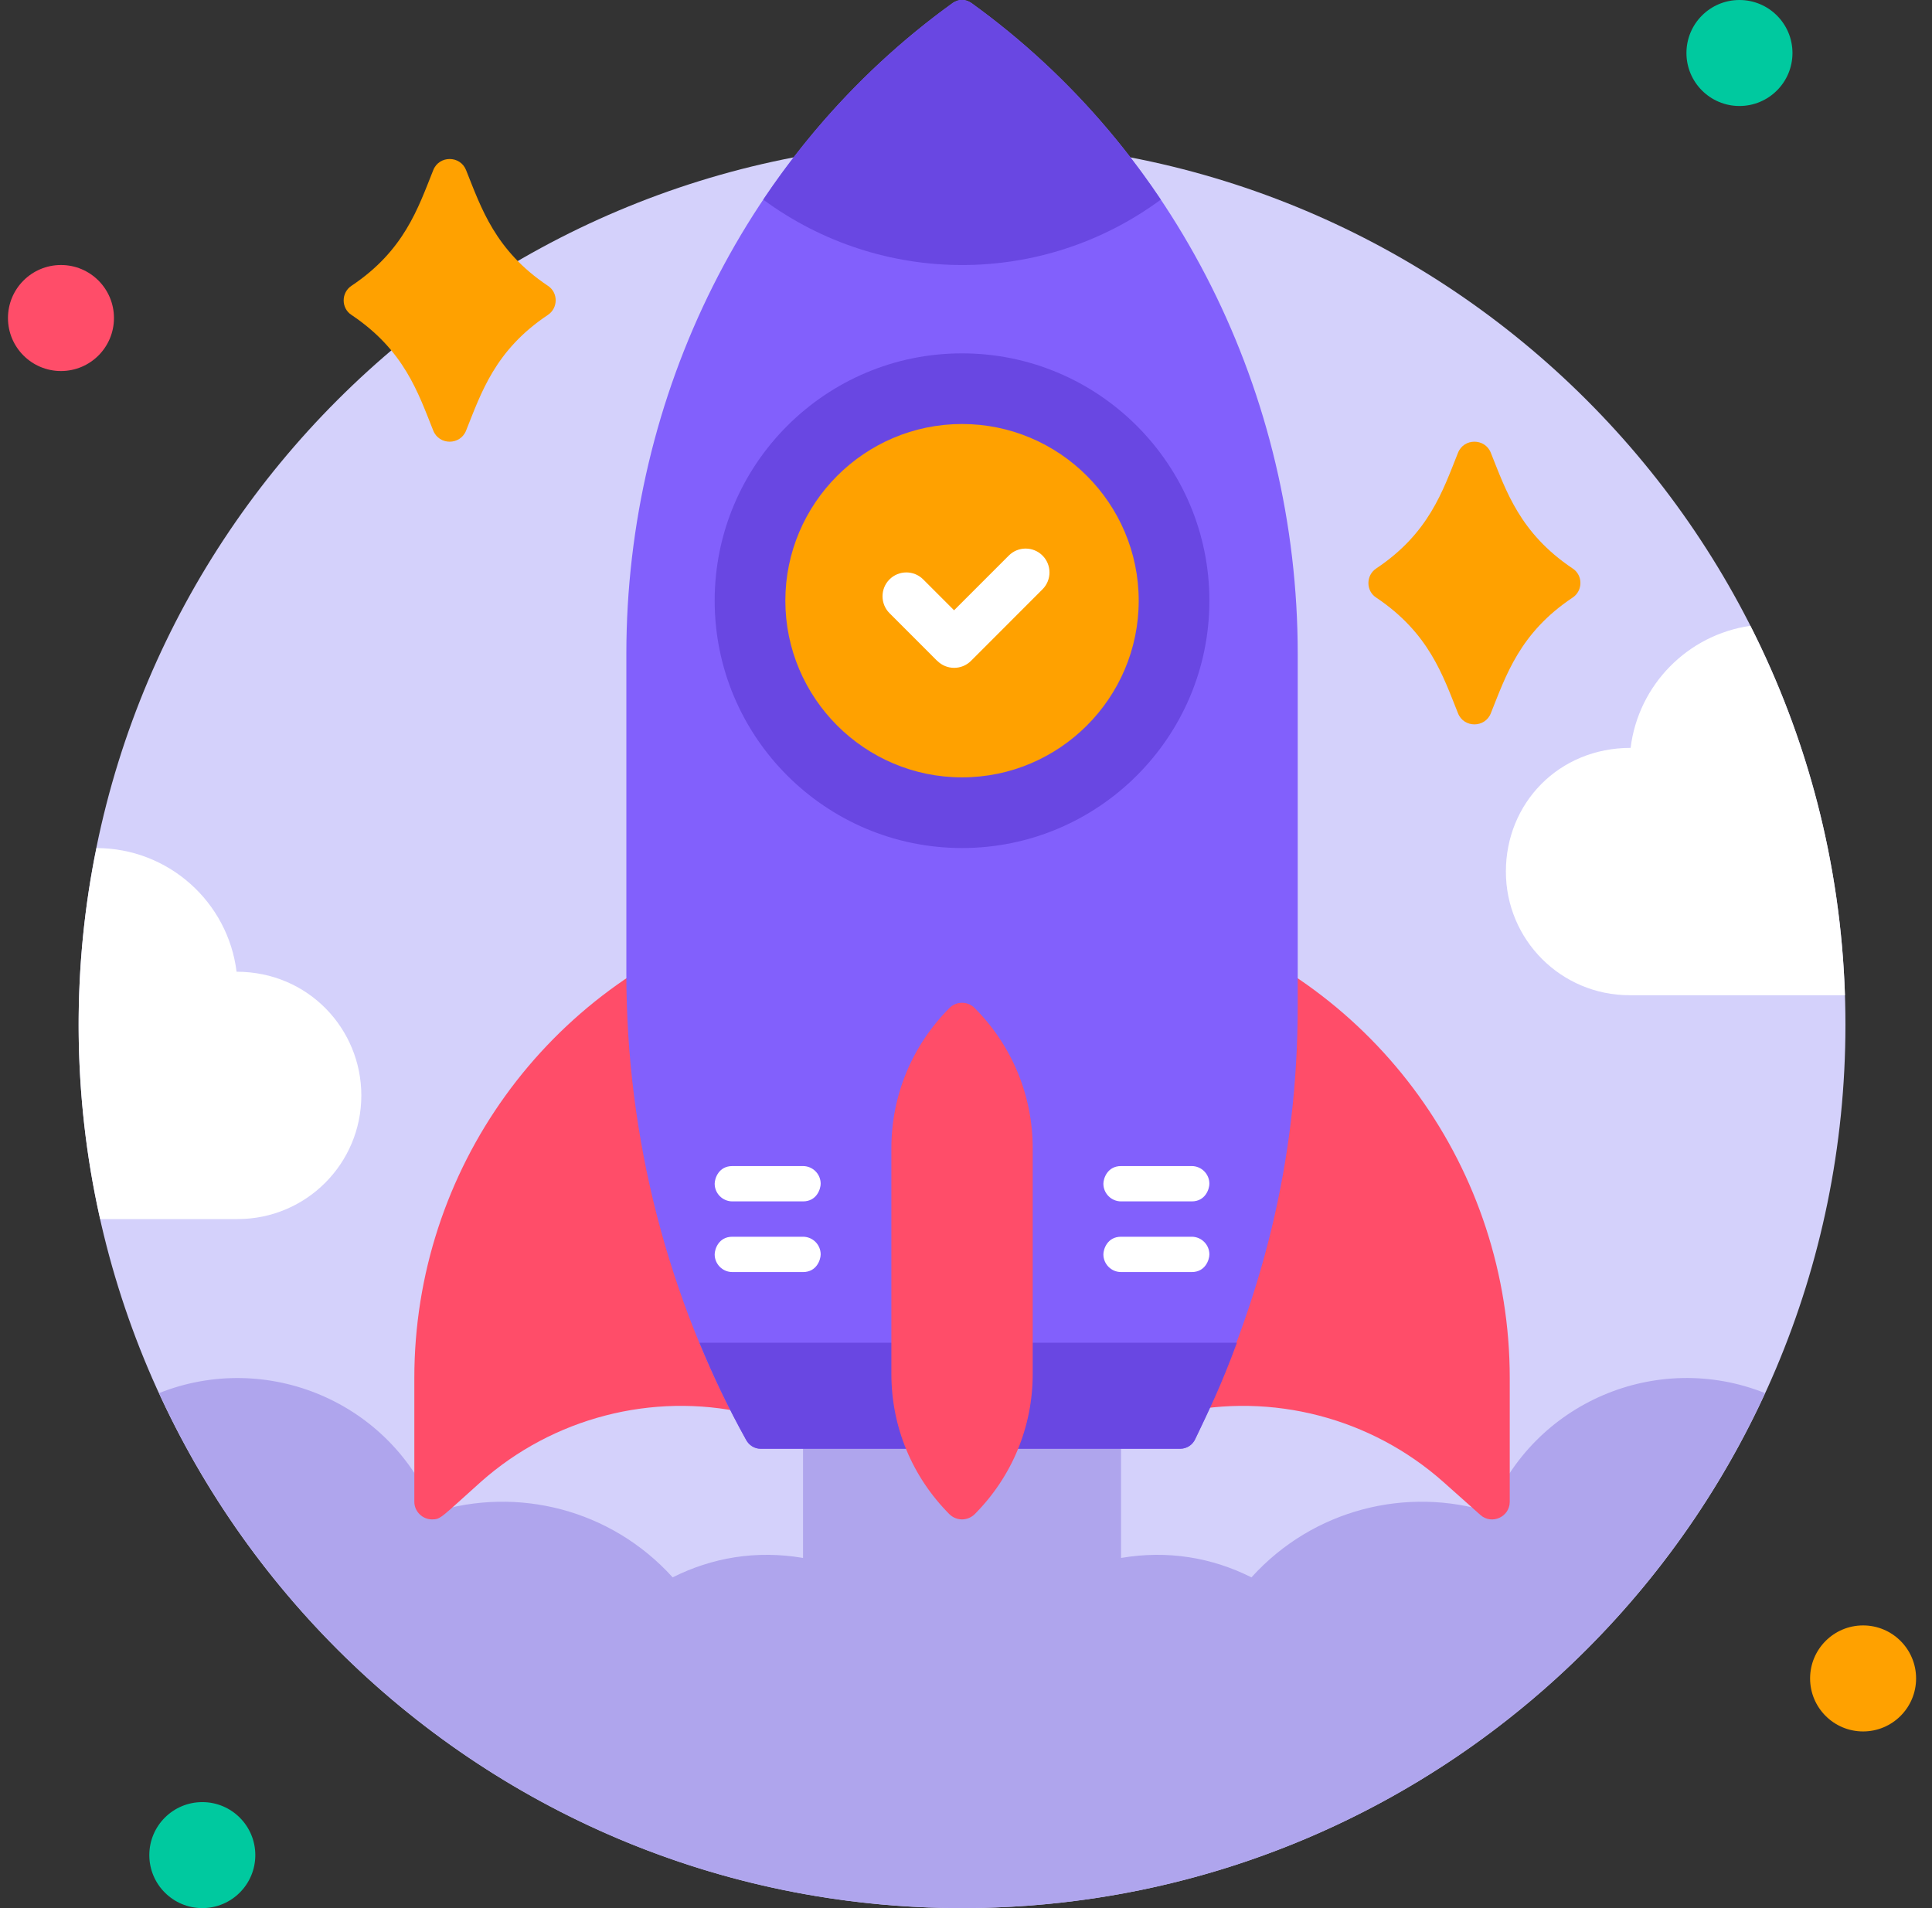 <svg width="81" height="80" viewBox="0 0 81 80" fill="none" xmlns="http://www.w3.org/2000/svg">
<rect x="0" y="0" width="81" height="80" fill="#333333" stroke="none"/>
<g id="Image" clip-path="url(#clip0_3413_15360)">
<path id="Vector" d="M40.334 80C60.789 80 77.371 63.418 77.371 42.963C77.371 22.508 60.789 5.926 40.334 5.926C19.879 5.926 3.297 22.508 3.297 42.963C3.297 63.418 19.879 80 40.334 80Z" fill="#D4D1FB"/>
<path id="Vector_2" d="M2.556 15.556C3.784 15.556 4.778 14.561 4.778 13.334C4.778 12.106 3.784 11.111 2.556 11.111C1.329 11.111 0.334 12.106 0.334 13.334C0.334 14.561 1.329 15.556 2.556 15.556Z" fill="#FF4D69"/>
<path id="Vector_3" d="M72.927 4.444C74.155 4.444 75.15 3.45 75.15 2.222C75.15 0.995 74.155 0 72.927 0C71.7 0 70.705 0.995 70.705 2.222C70.705 3.45 71.7 4.444 72.927 4.444Z" fill="#00C99F"/>
<path id="Vector_4" d="M78.111 72.593C79.338 72.593 80.333 71.598 80.333 70.371C80.333 69.143 79.338 68.148 78.111 68.148C76.884 68.148 75.889 69.143 75.889 70.371C75.889 71.598 76.884 72.593 78.111 72.593Z" fill="#FFA100"/>
<path id="Vector_5" d="M8.482 80C9.709 80 10.704 79.005 10.704 77.778C10.704 76.551 9.709 75.556 8.482 75.556C7.255 75.556 6.26 76.551 6.26 77.778C6.26 79.005 7.255 80 8.482 80Z" fill="#00C99F"/>
<path id="Vector_6" d="M74.001 58.408C68.149 71.156 55.275 80 40.335 80C25.394 80 12.52 71.156 6.668 58.408C11.187 56.608 16.394 58.771 18.224 63.393C21.675 62.319 25.601 63.26 28.201 66.133C29.853 65.304 31.705 64.985 33.668 65.319V59.26H47.001V65.319C48.964 64.985 50.816 65.304 52.468 66.133C55.068 63.26 58.994 62.319 62.446 63.393C64.275 58.785 69.475 56.6 74.001 58.408Z" fill="#AFA5ED"/>
<path id="Vector_7" d="M32.186 39.281V58.518C32.186 58.985 31.764 59.34 31.282 59.244C27.341 58.363 23.186 59.444 20.164 62.126C18.475 63.637 18.482 63.703 18.112 63.703C17.719 63.703 17.371 63.377 17.371 62.963V57.777C17.371 49.051 22.934 41.34 31.208 38.577C31.697 38.422 32.186 38.785 32.186 39.281Z" fill="#FF4D69"/>
<path id="Vector_8" d="M63.297 57.777V62.963C63.297 63.6 62.542 63.94 62.068 63.518L60.505 62.126C57.482 59.444 53.327 58.363 49.386 59.244C48.905 59.34 48.482 58.985 48.482 58.518V39.281C48.482 38.785 48.971 38.422 49.46 38.577C57.734 41.34 63.297 49.051 63.297 57.777Z" fill="#FF4D69"/>
<path id="Vector_9" d="M54.408 27.422V42.126C54.408 48.763 52.897 54.518 50.112 60.333C50.001 60.585 49.756 60.741 49.482 60.741H31.889C31.637 60.741 31.408 60.6 31.282 60.37C27.993 54.444 26.26 47.681 26.26 40.822V27.422C26.26 16.504 31.378 6.296 39.941 0.126C40.178 -0.045 40.489 -0.045 40.726 0.126C49.289 6.296 54.408 16.504 54.408 27.422Z" fill="#8260FC"/>
<path id="Vector_10" d="M51.859 56.296C51.185 58.126 50.674 59.163 50.111 60.333C49.993 60.585 49.748 60.74 49.482 60.74H31.889C31.637 60.74 31.408 60.6 31.282 60.37C30.548 59.051 29.896 57.688 29.326 56.296H51.859Z" fill="#6947E2"/>
<path id="Vector_11" d="M40.334 34.074C45.243 34.074 49.223 30.094 49.223 25.185C49.223 20.276 45.243 16.296 40.334 16.296C35.425 16.296 31.445 20.276 31.445 25.185C31.445 30.094 35.425 34.074 40.334 34.074Z" fill="#FFA100"/>
<path id="Vector_12" d="M40.333 35.555C34.615 35.555 29.963 30.903 29.963 25.185C29.963 19.466 34.615 14.815 40.333 14.815C46.052 14.815 50.704 19.466 50.704 25.185C50.704 30.903 46.052 35.555 40.333 35.555ZM40.333 17.777C36.252 17.777 32.926 21.103 32.926 25.185C32.926 29.266 36.252 32.592 40.333 32.592C44.415 32.592 47.741 29.266 47.741 25.185C47.741 21.103 44.415 17.777 40.333 17.777Z" fill="#6947E2"/>
<path id="Vector_13" d="M39.291 27.707L37.292 25.707C36.903 25.317 36.903 24.683 37.292 24.293C37.682 23.902 38.317 23.902 38.706 24.293L40 25.587L42.294 23.293C42.683 22.902 43.318 22.902 43.708 23.293C44.097 23.683 44.097 24.317 43.708 24.707L40.71 27.707C40.32 28.098 39.686 28.098 39.296 27.707H39.291Z" fill="white"/>
<path id="Vector_14" d="M48.667 8.37C43.704 12.03 36.963 12.022 32 8.37C34.126 5.193 36.8 2.393 39.941 0.126C40.222 -0.052 40.467 -0.037 40.726 0.126C43.867 2.393 46.541 5.193 48.667 8.37Z" fill="#6947E2"/>
<path id="Vector_15" d="M43.297 48.148V57.6C43.297 59.823 42.43 61.911 40.86 63.489C40.564 63.771 40.112 63.778 39.808 63.489C38.238 61.911 37.371 59.823 37.371 57.6V48.148C37.371 45.926 38.238 43.837 39.808 42.26C40.097 41.971 40.571 41.971 40.86 42.26C42.43 43.837 43.297 45.926 43.297 48.148Z" fill="#FF4D69"/>
<path id="Vector_16" d="M33.667 53.333H30.704C30.296 53.333 29.963 53 29.963 52.592C29.963 52.377 30.126 51.852 30.704 51.852H33.667C34.074 51.852 34.407 52.185 34.407 52.592C34.407 52.807 34.244 53.333 33.667 53.333Z" fill="white"/>
<path id="Vector_17" d="M33.667 50.37H30.704C30.296 50.37 29.963 50.037 29.963 49.629C29.963 49.415 30.126 48.889 30.704 48.889H33.667C34.074 48.889 34.407 49.222 34.407 49.629C34.407 49.844 34.244 50.37 33.667 50.37Z" fill="white"/>
<path id="Vector_18" d="M49.964 53.333H47.001C46.593 53.333 46.26 53 46.26 52.592C46.26 52.377 46.423 51.852 47.001 51.852H49.964C50.371 51.852 50.704 52.185 50.704 52.592C50.704 52.807 50.541 53.333 49.964 53.333Z" fill="white"/>
<path id="Vector_19" d="M49.964 50.37H47.001C46.593 50.37 46.26 50.037 46.26 49.629C46.26 49.415 46.423 48.889 47.001 48.889H49.964C50.371 48.889 50.704 49.222 50.704 49.629C50.704 49.844 50.541 50.37 49.964 50.37Z" fill="white"/>
<path id="Vector_20" d="M22.964 13.208C20.756 14.682 20.179 16.46 19.541 18.052C19.297 18.674 18.408 18.674 18.164 18.052C17.527 16.46 16.949 14.689 14.742 13.208C14.297 12.926 14.297 12.267 14.742 11.978C16.949 10.504 17.527 8.726 18.164 7.134C18.408 6.511 19.297 6.511 19.541 7.134C20.179 8.726 20.756 10.497 22.964 11.978C23.408 12.26 23.408 12.919 22.964 13.208Z" fill="#FFA100"/>
<path id="Vector_21" d="M65.927 25.059C63.719 26.533 63.142 28.311 62.504 29.904C62.26 30.526 61.371 30.526 61.127 29.904C60.49 28.311 59.912 26.541 57.704 25.059C57.26 24.778 57.26 24.119 57.704 23.83C59.912 22.356 60.49 20.578 61.127 18.985C61.371 18.363 62.26 18.363 62.504 18.985C63.142 20.578 63.719 22.348 65.927 23.83C66.371 24.111 66.371 24.77 65.927 25.059Z" fill="#FFA100"/>
<path id="Vector_22" d="M15.149 45.926C15.149 48.793 12.83 51.111 9.963 51.111H4.2C3.008 45.845 3.037 40.43 4.045 35.556C7.067 35.563 9.556 37.815 9.919 40.741C12.934 40.741 15.149 43.148 15.149 45.926Z" fill="white"/>
<path id="Vector_23" d="M77.35 41.726H68.32C65.453 41.726 63.135 39.408 63.135 36.541C63.135 33.674 65.35 31.356 68.364 31.356C68.69 28.711 70.757 26.615 73.387 26.237C75.757 30.919 77.172 36.171 77.35 41.726Z" fill="white"/>
</g>
<defs>
<clipPath id="clip0_3413_15360">
<rect width="80" height="80" fill="white" transform="translate(0.334)"/>
</clipPath>
</defs>
</svg>
